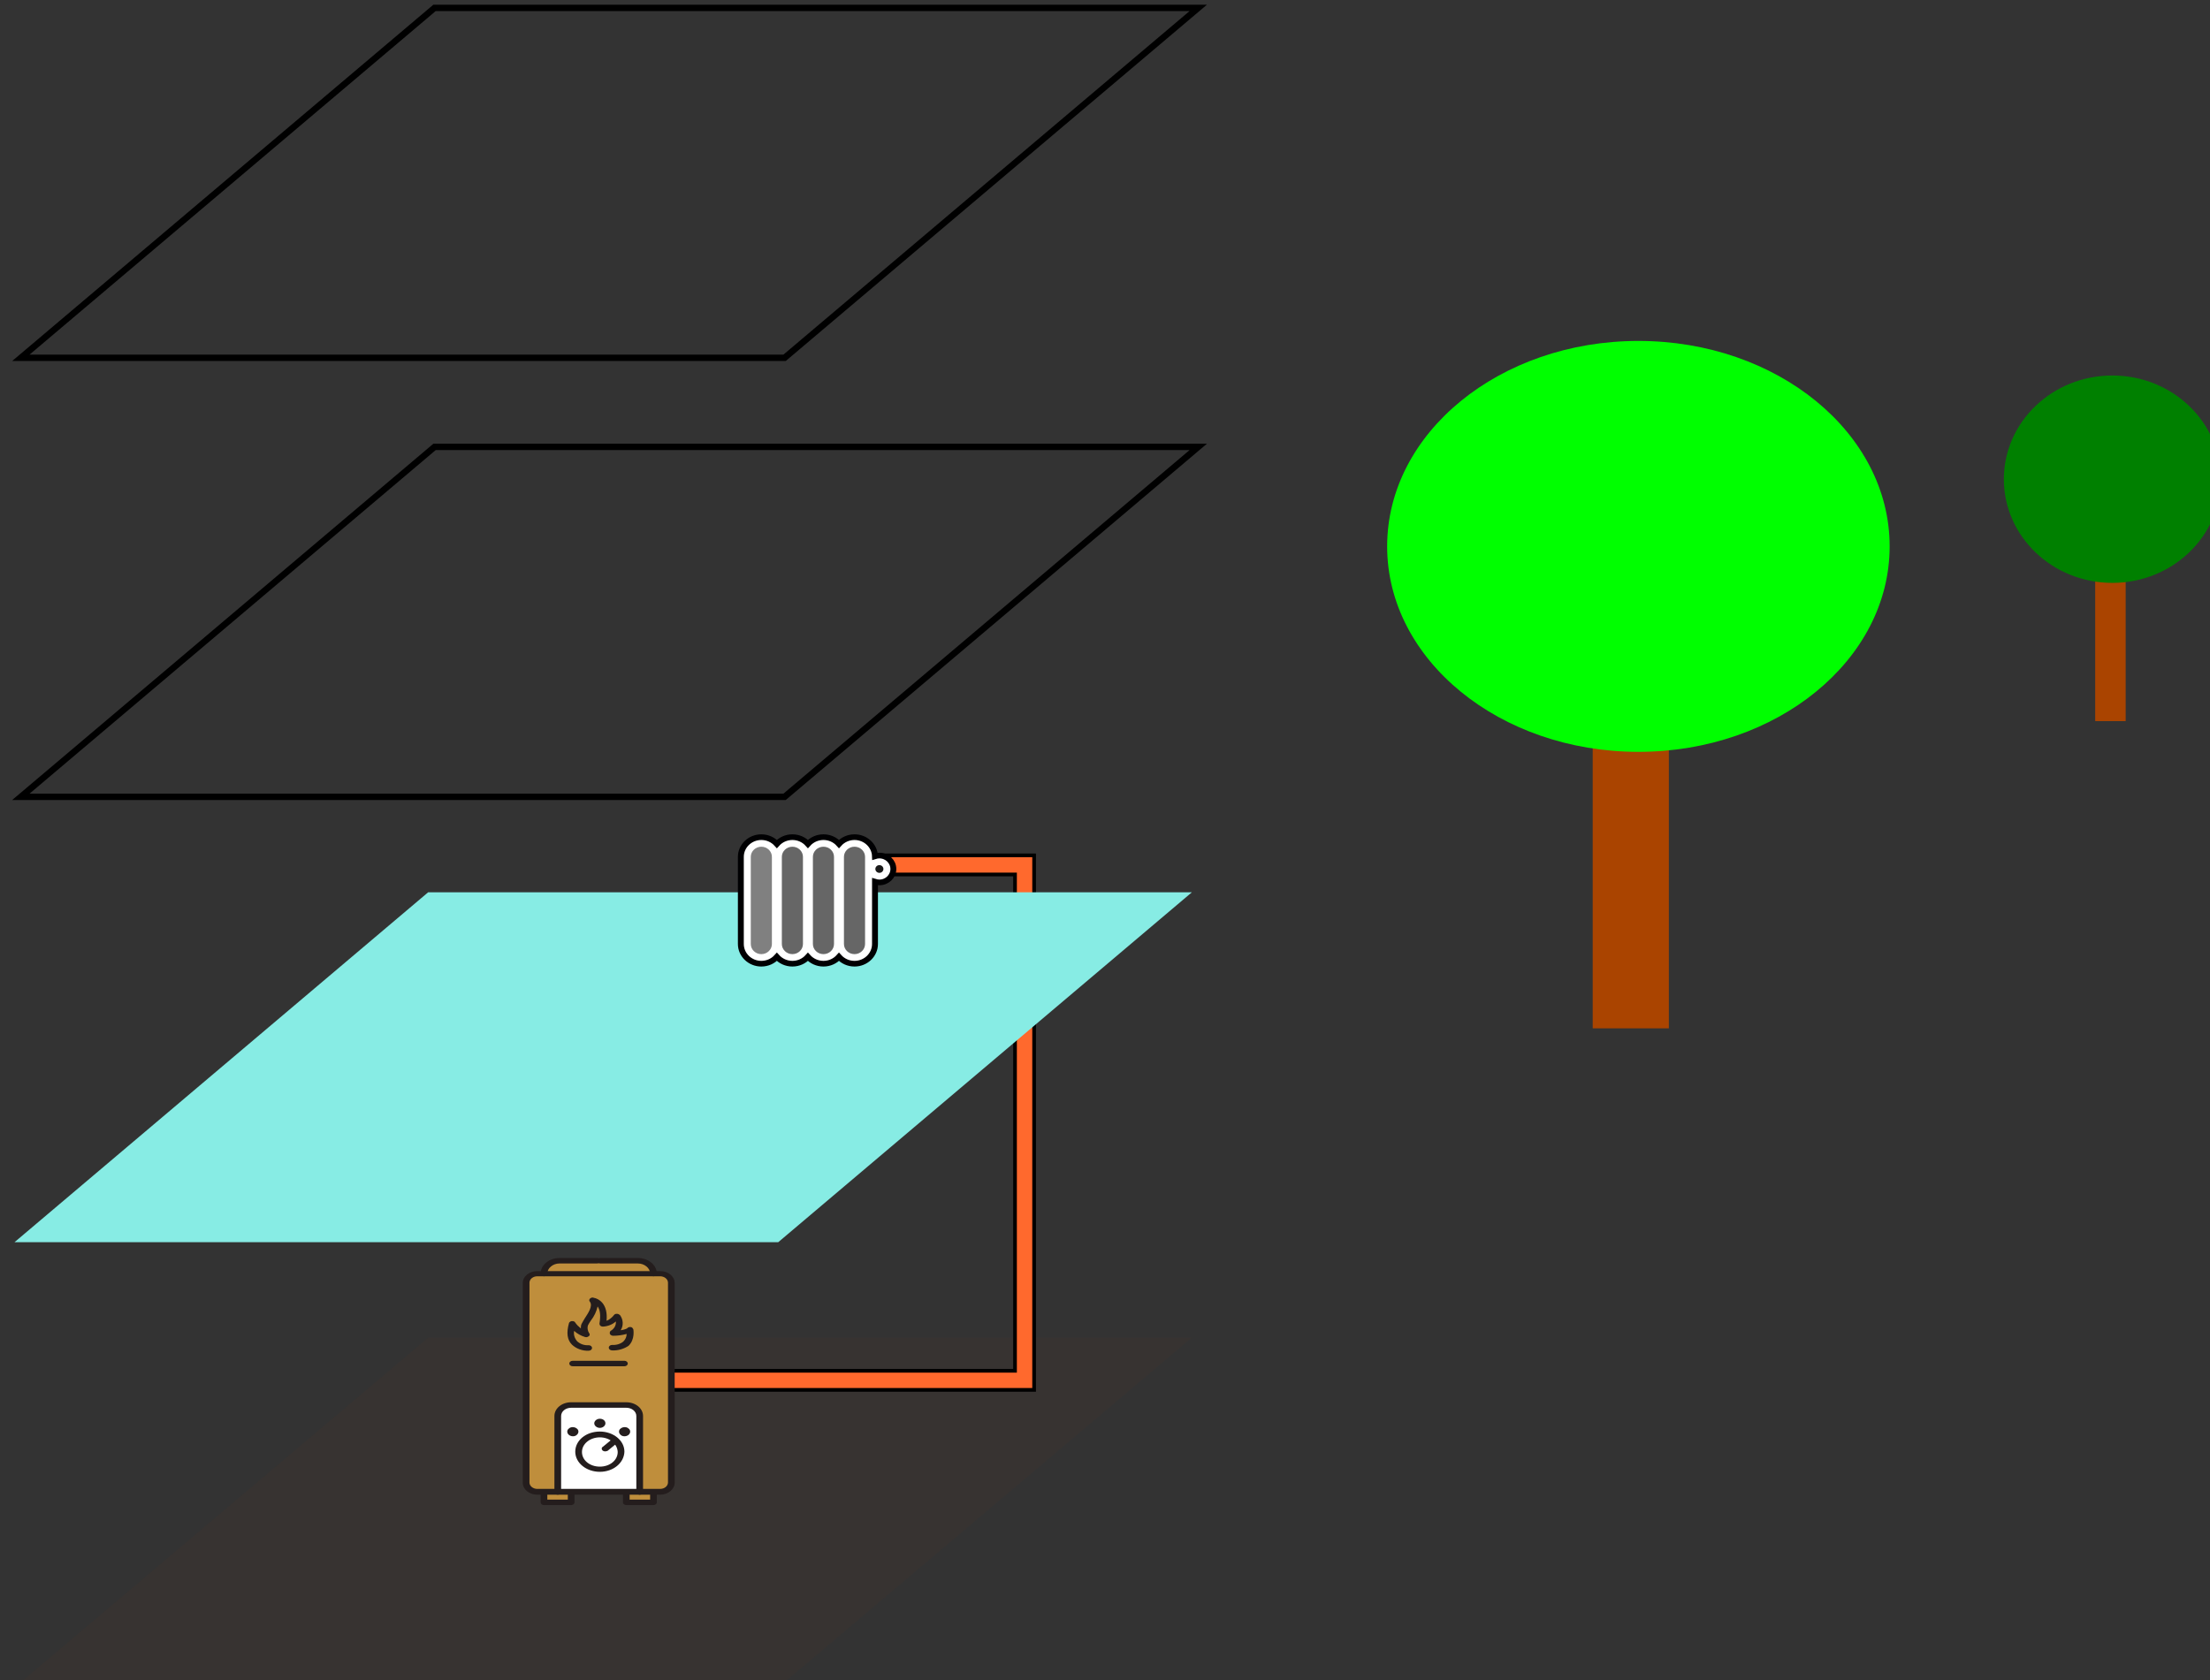 <?xml version="1.0" encoding="UTF-8" standalone="no"?>
<!-- Created with Inkscape (http://www.inkscape.org/) -->

<svg
   xmlns:dc="http://purl.org/dc/elements/1.1/"
   xmlns:cc="http://creativecommons.org/ns#"
   xmlns:rdf="http://www.w3.org/1999/02/22-rdf-syntax-ns#"
   xmlns:svg="http://www.w3.org/2000/svg"
   xmlns="http://www.w3.org/2000/svg"
   xmlns:sodipodi="http://sodipodi.sourceforge.net/DTD/sodipodi-0.dtd"
   xmlns:inkscape="http://www.inkscape.org/namespaces/inkscape"
   width="153.351mm"
   height="116.625mm"
   viewBox="0 0 153.351 116.625"
   version="1.1"
   id="svg8"
   inkscape:version="0.92.3 (2405546, 2018-03-11)"
   sodipodi:docname="immeuble.svg">
  <rect x="0" y="0" width="153.351" height="116.625" fill="#333333" stroke="none"/>
  <defs
     id="defs2">
    <inkscape:perspective
       sodipodi:type="inkscape:persp3d"
       inkscape:vp_x="-110.59173 : 283.40889 : 1"
       inkscape:vp_y="309.23176 : -1909.9514 : 0"
       inkscape:vp_z="-430.89113 : -269.34249 : 1"
       inkscape:persp3d-origin="-273.1777 : 65.481409 : 1"
       id="perspective3784" />
  </defs>
  <sodipodi:namedview
     id="base"
     pagecolor="#ffffff"
     bordercolor="#666666"
     borderopacity="1.0"
     inkscape:pageopacity="0.0"
     inkscape:pageshadow="2"
     inkscape:zoom="1"
     inkscape:cx="454.82449"
     inkscape:cy="254.27211"
     inkscape:document-units="mm"
     inkscape:current-layer="g5741"
     showgrid="true"
     inkscape:measure-start="224.259,213.811"
     inkscape:measure-end="0,0"
     inkscape:window-width="1299"
     inkscape:window-height="713"
     inkscape:window-x="67"
     inkscape:window-y="27"
     inkscape:window-maximized="1"
     fit-margin-top="0"
     fit-margin-left="0"
     fit-margin-right="0"
     fit-margin-bottom="0">
    <inkscape:grid
       type="xygrid"
       id="grid10"
       originx="-54.877"
       originy="-142.087" />
  </sodipodi:namedview>
  <g
     inkscape:label="Calque 1"
     inkscape:groupmode="layer"
     id="layer1"
     transform="translate(-54.877,-38.287)">
    <g
       transform="matrix(0.265,0,0,0.265,-481.462,-168.323)"
       id="chauffage">                 <path
   style="fill:#3d342e;fill-opacity:0.416;stroke:none;stroke-width:1.666px;stroke-linecap:butt;stroke-linejoin:miter;stroke-opacity:1"
   d="m 2027.715,1221.678 108.323,-91.657 h 199.98 l -108.323,91.657 z"
   id="path5464-8-2"
   inkscape:connector-curvature="0"
   sodipodi:nodetypes="ccccc" />
<path
   style="fill:#ff692d;fill-opacity:1;stroke:#000000;stroke-width:0.966px;stroke-linecap:butt;stroke-linejoin:miter;stroke-opacity:1"
   d="m 2189.7,1138.7 v 5 h 105 v -140 h -40 v 5 h 35 v 130 z"
   id="path6371"
   inkscape:connector-curvature="0"
   sodipodi:nodetypes="ccccccccc" />
<path
   style="fill:#87ece4;fill-opacity:1;stroke:none;stroke-width:1.666px;stroke-linecap:butt;stroke-linejoin:miter;stroke-opacity:1"
   d="m 2027.715,1105.023 108.323,-91.657 h 199.98 l -108.323,91.657 z"
   id="path5464-8"
   inkscape:connector-curvature="0"
   sodipodi:nodetypes="ccccc" />
<rect
   height="166.65"
   width="166.65"
   class="st0"
   y="946.372"
   x="2126.539"
   id="Rectangle_397"
   style="fill:#f8d2d2;fill-opacity:0;stroke-width:1.666" />
<g
   id="g5481"
   transform="matrix(0.975,0,0,0.799,37.157,328.051)"
   style="stroke:none;stroke-opacity:1">
  <path
     style="fill:#bf8e3c;fill-opacity:1;stroke:none;stroke-opacity:1"
     inkscape:connector-curvature="0"
     id="Tracé_4043"
     class="st1"
     d="m 2181,982.7 -1.9,2.4 v 66.4 l 1.5,2.3 3.3,0.5 0.3,3.3 h 7 l 0.3,-2.5 h 2 l 12.8,-0.4 v 3.3 l 4.7,-0.4 h 2 l 0.9,-3.3 3.8,-1.5 v -68.3 l -1.8,-1.8 -2.4,-0.5 -3.6,-3.3 -23.1,0.2 -2.5,2.5 z" />
  <path
     style="fill:#ffffff;stroke:none;stroke-opacity:1"
     inkscape:connector-curvature="0"
     id="Tracé_4039"
     class="st2"
     d="m 2187.5,1054.3 v -25.6 l 1.9,-2.8 h 17.7 l 2.6,2.8 v 25.6 z" />
  <path
     style="fill:#241d1d;fill-opacity:1;stroke:none;stroke-opacity:1"
     inkscape:connector-curvature="0"
     id="Tracé_3832"
     class="st3"
     d="m 2215,1055.2 h -33 c -2.2,0 -3.9,-1.8 -3.9,-3.9 v -65.5 c 0,-2.2 1.8,-3.9 3.9,-3.9 h 33 c 2.2,0 3.9,1.8 3.9,3.9 v 65.5 c 0,2.1 -1.8,3.9 -3.9,3.9 z m -33,-71.6 c -1.2,0 -2.1,1 -2.1,2.1 v 65.5 c 0,1.2 1,2.1 2.1,2.1 h 33 c 1.2,0 2.1,-1 2.1,-2.1 v -65.5 c 0,-1.2 -1,-2.1 -2.1,-2.1 z" />
  <path
     style="fill:#241d1d;stroke:none;stroke-opacity:1"
     inkscape:connector-curvature="0"
     id="Tracé_3833"
     class="st3"
     d="m 2213.2,1058.6 h -7.3 c -0.5,0 -0.9,-0.4 -0.9,-0.9 v -3.4 c 0,-0.5 0.4,-0.9 0.9,-0.9 0.5,0 0.9,0.4 0.9,0.9 v 2.5 h 5.5 v -2.5 c 0,-0.5 0.4,-0.9 0.9,-0.9 0.5,0 0.9,0.4 0.9,0.9 v 3.4 c 0,0.5 -0.4,0.9 -0.9,0.9 z" />
  <path
     style="fill:#241d1d;stroke:none;stroke-opacity:1"
     inkscape:connector-curvature="0"
     id="Tracé_3834"
     class="st3"
     d="m 2191.1,1058.6 h -7.3 c -0.5,0 -0.9,-0.4 -0.9,-0.9 v -3.4 c 0,-0.5 0.4,-0.9 0.9,-0.9 0.5,0 0.9,0.4 0.9,0.9 v 2.5 h 5.5 v -2.5 c 0,-0.5 0.4,-0.9 0.9,-0.9 0.5,0 0.9,0.4 0.9,0.9 v 3.4 c 0,0.5 -0.4,0.9 -0.9,0.9 z" />
  <path
     style="fill:#241d1d;stroke:none;stroke-opacity:1"
     inkscape:connector-curvature="0"
     id="Tracé_3835"
     class="st3"
     d="m 2209.5,1055.2 c -0.5,0 -0.9,-0.4 -0.9,-0.9 v -24.9 c 0,-1.5 -1.2,-2.7 -2.7,-2.7 h -14.8 c -1.5,0 -2.7,1.2 -2.7,2.7 v 24.9 c 0,0.5 -0.4,0.9 -0.9,0.9 -0.5,0 -0.9,-0.4 -0.9,-0.9 v -24.9 c 0,-2.5 2,-4.5 4.5,-4.5 h 14.8 c 2.5,0 4.5,2 4.5,4.5 v 24.9 c 0,0.5 -0.4,0.9 -0.9,0.9 z" />
  <path
     style="fill:#241d1d;stroke:none;stroke-opacity:1"
     inkscape:connector-curvature="0"
     id="Tracé_3836"
     class="st3"
     d="m 2198.8,1047.7 c -3.6,0 -6.6,-2.9 -6.6,-6.6 0,-3.7 2.9,-6.6 6.6,-6.6 3.6,0 6.6,2.9 6.6,6.6 0,0 0,0 0,0 -0.1,3.7 -3,6.6 -6.6,6.6 z m 0,-11.3 c -2.6,0 -4.8,2.1 -4.8,4.8 0,2.7 2.1,4.8 4.8,4.8 2.7,0 4.8,-2.1 4.8,-4.8 -0.1,-2.7 -2.2,-4.8 -4.8,-4.8 z" />
  <path
     style="fill:#241d1d;stroke:none;stroke-opacity:1"
     inkscape:connector-curvature="0"
     id="Tracé_3837"
     class="st3"
     d="m 2200.2,1041 c -0.5,0 -0.9,-0.4 -0.9,-0.9 0,-0.2 0.1,-0.5 0.3,-0.6 l 2.7,-2.7 c 0.4,-0.4 0.9,-0.4 1.3,0 0.4,0.4 0.4,0.9 0,1.3 v 0 l -2.7,2.7 c -0.2,0.1 -0.4,0.2 -0.7,0.2 z" />
  <path
     style="fill:#241d1d;stroke:none;stroke-opacity:1"
     inkscape:connector-curvature="0"
     id="Tracé_3838"
     class="st3"
     d="m 2200.3,1031.8 c 0,0.8 -0.7,1.5 -1.5,1.5 -0.8,0 -1.5,-0.7 -1.5,-1.5 0,-0.8 0.7,-1.5 1.5,-1.5 0.8,0 1.5,0.6 1.5,1.5 z" />
  <path
     style="fill:#241d1d;stroke:none;stroke-opacity:1"
     inkscape:connector-curvature="0"
     id="Tracé_3839"
     class="st3"
     d="m 2206.5,1035.6 c -0.6,0.6 -1.6,0.6 -2.1,0 -0.6,-0.6 -0.6,-1.6 0,-2.1 0.6,-0.6 1.6,-0.6 2.1,0 0.6,0.5 0.6,1.5 0,2.1 z" />
  <path
     style="fill:#241d1d;stroke:none;stroke-opacity:1"
     inkscape:connector-curvature="0"
     id="Tracé_3840"
     class="st3"
     d="m 2190.5,1035.6 c 0.6,0.6 1.6,0.6 2.1,0 0.6,-0.6 0.6,-1.6 0,-2.1 -0.6,-0.6 -1.6,-0.6 -2.1,0 -0.6,0.5 -0.6,1.5 0,2.1 0,0 0,0 0,0 z" />
  <path
     style="fill:#241d1d;stroke:none;stroke-opacity:1"
     inkscape:connector-curvature="0"
     id="Tracé_3841"
     class="st3"
     d="m 2213.2,983.6 c -0.5,0 -0.9,-0.4 -0.9,-0.9 0,-1.8 -1.5,-3.3 -3.3,-3.3 h -10.1 c -0.5,0 -0.9,-0.4 -0.9,-0.9 0,-0.5 0.4,-0.9 0.9,-0.9 0,0 0,0 0,0 h 10.1 c 2.8,0 5.1,2.3 5.1,5.1 0,0.5 -0.4,0.9 -0.9,0.9 z" />
  <path
     style="fill:#241d1d;stroke:none;stroke-opacity:1"
     inkscape:connector-curvature="0"
     id="Tracé_3842"
     class="st3"
     d="m 2183.8,983.6 c -0.5,0 -0.9,-0.4 -0.9,-0.9 0,-2.8 2.3,-5.1 5.1,-5.1 h 10.1 c 0.5,0 0.9,0.4 0.9,0.9 0,0.5 -0.4,0.9 -0.9,0.9 0,0 0,0 0,0 H 2188 c -1.8,0 -3.3,1.5 -3.3,3.3 0,0.5 -0.4,0.9 -0.9,0.9 z" />
  <path
     style="fill:#241d1d;stroke:none;stroke-opacity:1"
     inkscape:connector-curvature="0"
     id="Tracé_3843"
     class="st3"
     d="m 2205.4,1013.1 h -13.9 c -0.5,0 -0.9,-0.4 -0.9,-0.9 0,-0.5 0.4,-0.9 0.9,-0.9 v 0 h 13.9 c 0.5,0 0.9,0.4 0.9,0.9 0,0.5 -0.4,0.9 -0.9,0.9 z" />
  <path
     style="fill:#241d1d;stroke:none;stroke-opacity:1"
     inkscape:connector-curvature="0"
     id="Tracé_3844"
     class="st3"
     d="m 2202.1,1007.9 c -0.5,0 -0.9,-0.4 -0.9,-0.9 0,-0.5 0.4,-0.9 0.9,-0.9 1.1,0.1 2.2,-0.3 3,-1.1 0.6,-0.7 0.9,-1.6 0.9,-2.5 -1.2,0.4 -2.4,0.6 -3.6,0.6 -0.4,0 -0.7,-0.2 -0.9,-0.6 -0.1,-0.4 0,-0.8 0.2,-1 1,-0.7 1.5,-1.9 1.4,-3.1 -0.9,1 -2.1,1.6 -3.5,1.7 -0.5,0 -0.9,-0.4 -0.9,-0.9 0,0 0,-0.1 0,-0.1 0.4,-2.9 0.1,-4.6 -0.5,-5.6 -0.3,1.6 -0.9,3.2 -1.8,4.6 -0.3,0.5 -0.6,1.1 -0.8,1.6 -0.2,0.8 -0.1,1.7 0.3,2.5 0.3,0.4 0.2,1 -0.3,1.2 -0.2,0.2 -0.5,0.2 -0.8,0.1 -1.1,-0.4 -2.1,-1.1 -2.9,-2 -0.2,1.2 0.1,2.4 0.8,3.4 0.8,0.9 1.9,1.4 3.1,1.3 0.5,0 0.9,0.4 0.9,0.9 0,0.5 -0.4,0.9 -0.9,0.9 -1.7,0.1 -3.4,-0.7 -4.5,-2 -1.3,-1.6 -1.5,-3.9 -0.8,-7 0.1,-0.5 0.6,-0.8 1.1,-0.7 0.3,0.1 0.5,0.2 0.6,0.5 0.4,0.7 0.9,1.3 1.5,1.9 0,-0.5 0,-1 0.2,-1.5 0.3,-0.7 0.6,-1.3 0.9,-1.9 0.9,-1.7 2.2,-4 1.3,-5.4 -0.3,-0.4 -0.1,-1 0.3,-1.2 0.2,-0.1 0.4,-0.2 0.6,-0.1 1,0.2 1.8,0.8 2.4,1.6 1,1.4 1.4,3.4 1.2,6 0.8,-0.4 1.5,-1.1 2,-1.9 0.2,-0.3 0.4,-0.4 0.8,-0.4 v 0 c 0.3,0 0.6,0.2 0.8,0.4 0.9,1.5 1,3.4 0.2,5 0.6,-0.1 1.2,-0.3 1.7,-0.6 0.2,-0.4 0.8,-0.6 1.2,-0.4 0.2,0.1 0.4,0.4 0.5,0.7 0,0.1 0.5,3.3 -1.3,5.4 -1.1,0.9 -2.7,1.6 -4.4,1.5 z" />
</g>
<path
   style="fill:none;stroke:#000000;stroke-width:1.666px;stroke-linecap:butt;stroke-linejoin:miter;stroke-opacity:1"
   d="m 2029.382,988.368 108.322,-91.657 h 199.98 L 2229.362,988.368 Z"
   id="path5464-8-1"
   inkscape:connector-curvature="0"
   sodipodi:nodetypes="ccccc" />
<path
   style="fill:none;stroke:#000000;stroke-width:1.666px;stroke-linecap:butt;stroke-linejoin:miter;stroke-opacity:1"
   d="m 2029.382,873.38 108.322,-91.657 h 199.98 l -108.322,91.657 z"
   id="path5464-8-0"
   inkscape:connector-curvature="0"
   sodipodi:nodetypes="ccccc" />
<g
   transform="matrix(0.078,0,0,0.075,2211.943,1003.238)"
   id="g5745">
</g>
<g
   transform="matrix(0.078,0,0,0.075,2211.943,1003.238)"
   id="g5747">
</g>
<g
   transform="matrix(0.078,0,0,0.075,2211.943,1003.238)"
   id="g5749">
</g>
<g
   transform="matrix(0.078,0,0,0.075,2211.943,1003.238)"
   id="g5751">
</g>
<g
   transform="matrix(0.078,0,0,0.075,2211.943,1003.238)"
   id="g5753">
</g>
<g
   transform="matrix(0.078,0,0,0.075,2211.943,1003.238)"
   id="g5755">
</g>
<g
   transform="matrix(0.078,0,0,0.075,2211.943,1003.238)"
   id="g5757">
</g>
<g
   transform="matrix(0.078,0,0,0.075,2211.943,1003.238)"
   id="g5759">
</g>
<g
   transform="matrix(0.078,0,0,0.075,2211.943,1003.238)"
   id="g5761">
</g>
<g
   transform="matrix(0.078,0,0,0.075,2211.943,1003.238)"
   id="g5763">
</g>
<g
   transform="matrix(0.078,0,0,0.075,2211.943,1003.238)"
   id="g5765">
</g>
<g
   transform="matrix(0.078,0,0,0.075,2211.943,1003.238)"
   id="g5767">
</g>
<g
   transform="matrix(0.078,0,0,0.075,2211.943,1003.238)"
   id="g5769">
</g>
<g
   transform="matrix(0.078,0,0,0.075,2211.943,1003.238)"
   id="g5771">
</g>
<g
   transform="matrix(0.078,0,0,0.075,2211.943,1003.238)"
   id="g5773">
</g>
<g
   style="fill:none;fill-opacity:0.983;stroke:#000002;stroke-width:24.74;stroke-miterlimit:4;stroke-dasharray:none;stroke-opacity:1"
   transform="matrix(0.078,0,0,0.075,2214.079,996.302)"
   id="g5743">
	<rect
   style="opacity:1;fill:#ffffff;fill-opacity:1;stroke:none;stroke-width:11.61;stroke-miterlimit:4;stroke-dasharray:none;stroke-opacity:1"
   id="rect6603"
   width="405.974"
   height="390.49"
   x="71.828"
   y="56.549" />
<g
   style="fill:#c4c8b7;fill-opacity:1;stroke:#000002;stroke-width:12.37;stroke-miterlimit:4;stroke-dasharray:none;stroke-opacity:1"
   id="g5741"
   transform="translate(49.109,-9.6916122e-4)">
		<path
   style="fill:#ffffff;fill-opacity:1;stroke:#000002;stroke-width:19.792;stroke-miterlimit:4;stroke-dasharray:none;stroke-opacity:1"
   d="m 465.083,99.294 c -5.161,0 -10.125,0.85 -14.774,2.397 -1.146,-36.95 -31.539,-66.66 -68.762,-66.66 -20.817,0 -39.492,9.305 -52.122,23.959 -12.63,-14.654 -31.304,-23.959 -52.122,-23.959 -20.818,0 -39.492,9.305 -52.122,23.958 -12.63,-14.654 -31.303,-23.958 -52.122,-23.958 -20.819,0 -39.492,9.305 -52.122,23.958 C 108.307,44.336 89.633,35.031 68.815,35.031 30.871,35.031 0,65.902 0,103.848 v 304.304 c 0,37.946 30.871,68.817 68.817,68.817 20.817,0 39.492,-9.305 52.122,-23.958 12.63,14.654 31.304,23.958 52.122,23.958 20.817,0 39.492,-9.305 52.122,-23.958 12.63,14.654 31.304,23.958 52.122,23.958 20.818,0 39.492,-9.305 52.122,-23.959 12.63,14.654 31.304,23.959 52.122,23.959 37.946,0 68.816,-30.871 68.816,-68.817 V 190.749 c 4.632,1.535 9.578,2.379 14.72,2.379 25.87,0 46.917,-21.047 46.917,-46.916 C 512,120.34 490.953,99.294 465.083,99.294 Z"
   id="path6633"
   inkscape:connector-curvature="0" />
<path
   style="fill:#808080;fill-opacity:1;stroke:none;stroke-width:4.948;stroke-miterlimit:4;stroke-dasharray:none;stroke-opacity:1"
   d="m 104.243,408.152 c 0,19.534 -15.892,35.426 -35.426,35.426 -19.534,0 -35.426,-15.892 -35.426,-35.426 V 103.848 c 0,-19.534 15.892,-35.426 35.426,-35.426 19.534,0 35.426,15.892 35.426,35.426 z"
   id="path6631"
   inkscape:connector-curvature="0" />
<path
   style="fill:#666666;fill-opacity:1;stroke:none;stroke-width:4.948;stroke-miterlimit:4;stroke-dasharray:none;stroke-opacity:1"
   d="m 208.486,408.152 c 0,19.534 -15.892,35.426 -35.426,35.426 -19.534,0 -35.426,-15.892 -35.426,-35.426 V 103.848 c 0,-19.534 15.892,-35.426 35.426,-35.426 19.534,0 35.426,15.892 35.426,35.426 z"
   id="path6629"
   inkscape:connector-curvature="0" />
<path
   style="fill:#666666;fill-opacity:1;stroke:none;stroke-width:4.948;stroke-miterlimit:4;stroke-dasharray:none;stroke-opacity:1"
   d="m 312.73,408.152 c 0,19.534 -15.893,35.426 -35.426,35.426 -19.534,0 -35.426,-15.892 -35.426,-35.426 V 103.848 c 0,-19.534 15.892,-35.426 35.426,-35.426 19.534,0 35.426,15.892 35.426,35.426 z"
   id="path6627"
   inkscape:connector-curvature="0" />
<path
   style="fill:#666666;fill-opacity:1;stroke:none;stroke-width:4.948;stroke-miterlimit:4;stroke-dasharray:none;stroke-opacity:1"
   d="m 416.972,408.152 c 0,19.534 -15.891,35.426 -35.425,35.426 -19.534,0 -35.426,-15.892 -35.426,-35.426 V 103.848 c 0,-19.534 15.892,-35.426 35.426,-35.426 19.534,0 35.425,15.892 35.425,35.426 z"
   id="path6625"
   inkscape:connector-curvature="0" />
<path
   style="fill:#1a1a1a;fill-opacity:1;stroke:none;stroke-width:4.948;stroke-miterlimit:4;stroke-dasharray:none;stroke-opacity:1"
   d="m 465.083,159.736 c -7.457,0 -13.525,-6.067 -13.525,-13.525 0,-7.458 6.067,-13.526 13.525,-13.526 7.458,0 13.526,6.067 13.526,13.526 0,7.458 -6.067,13.525 -13.526,13.525 z"
   id="path5739"
   inkscape:connector-curvature="0" />

	<rect
   style="opacity:1;fill:#aa4400;fill-opacity:1;stroke:none;stroke-width:13.195;stroke-miterlimit:4;stroke-dasharray:none;stroke-opacity:1"
   id="rect6722"
   width="255.589"
   height="1072.917"
   x="2859.752"
   y="-370.177" />
<ellipse
   style="opacity:1;fill:#00ff00;fill-opacity:1;stroke:none;stroke-width:13.86;stroke-miterlimit:4;stroke-dasharray:none;stroke-opacity:1"
   id="path6724"
   cx="3013.106"
   cy="-980.399"
   rx="843.442"
   ry="717.513" />
<rect
   style="opacity:1;fill:#aa4400;fill-opacity:1;stroke:none;stroke-width:5.901;stroke-miterlimit:4;stroke-dasharray:none;stroke-opacity:1"
   id="rect6722-7"
   width="102.235"
   height="536.459"
   x="4546.638"
   y="-906.635" />
<ellipse
   style="opacity:1;fill:#008000;fill-opacity:1;stroke:none;stroke-width:6.47;stroke-miterlimit:4;stroke-dasharray:none;stroke-opacity:1"
   id="path6724-5"
   cx="4604.145"
   cy="-1215.099"
   rx="364.214"
   ry="362.11" />
</g>

</g>
</g>
  </g>
  <style
     id="style4866"
     type="text/css"> .st0{fill:#F8D2D2;fill-opacity:0;} .st1{fill:#4CB7A3;} .st2{fill:#FFFFFF;} .st3{fill:#241D1D;} </style>
</svg>
